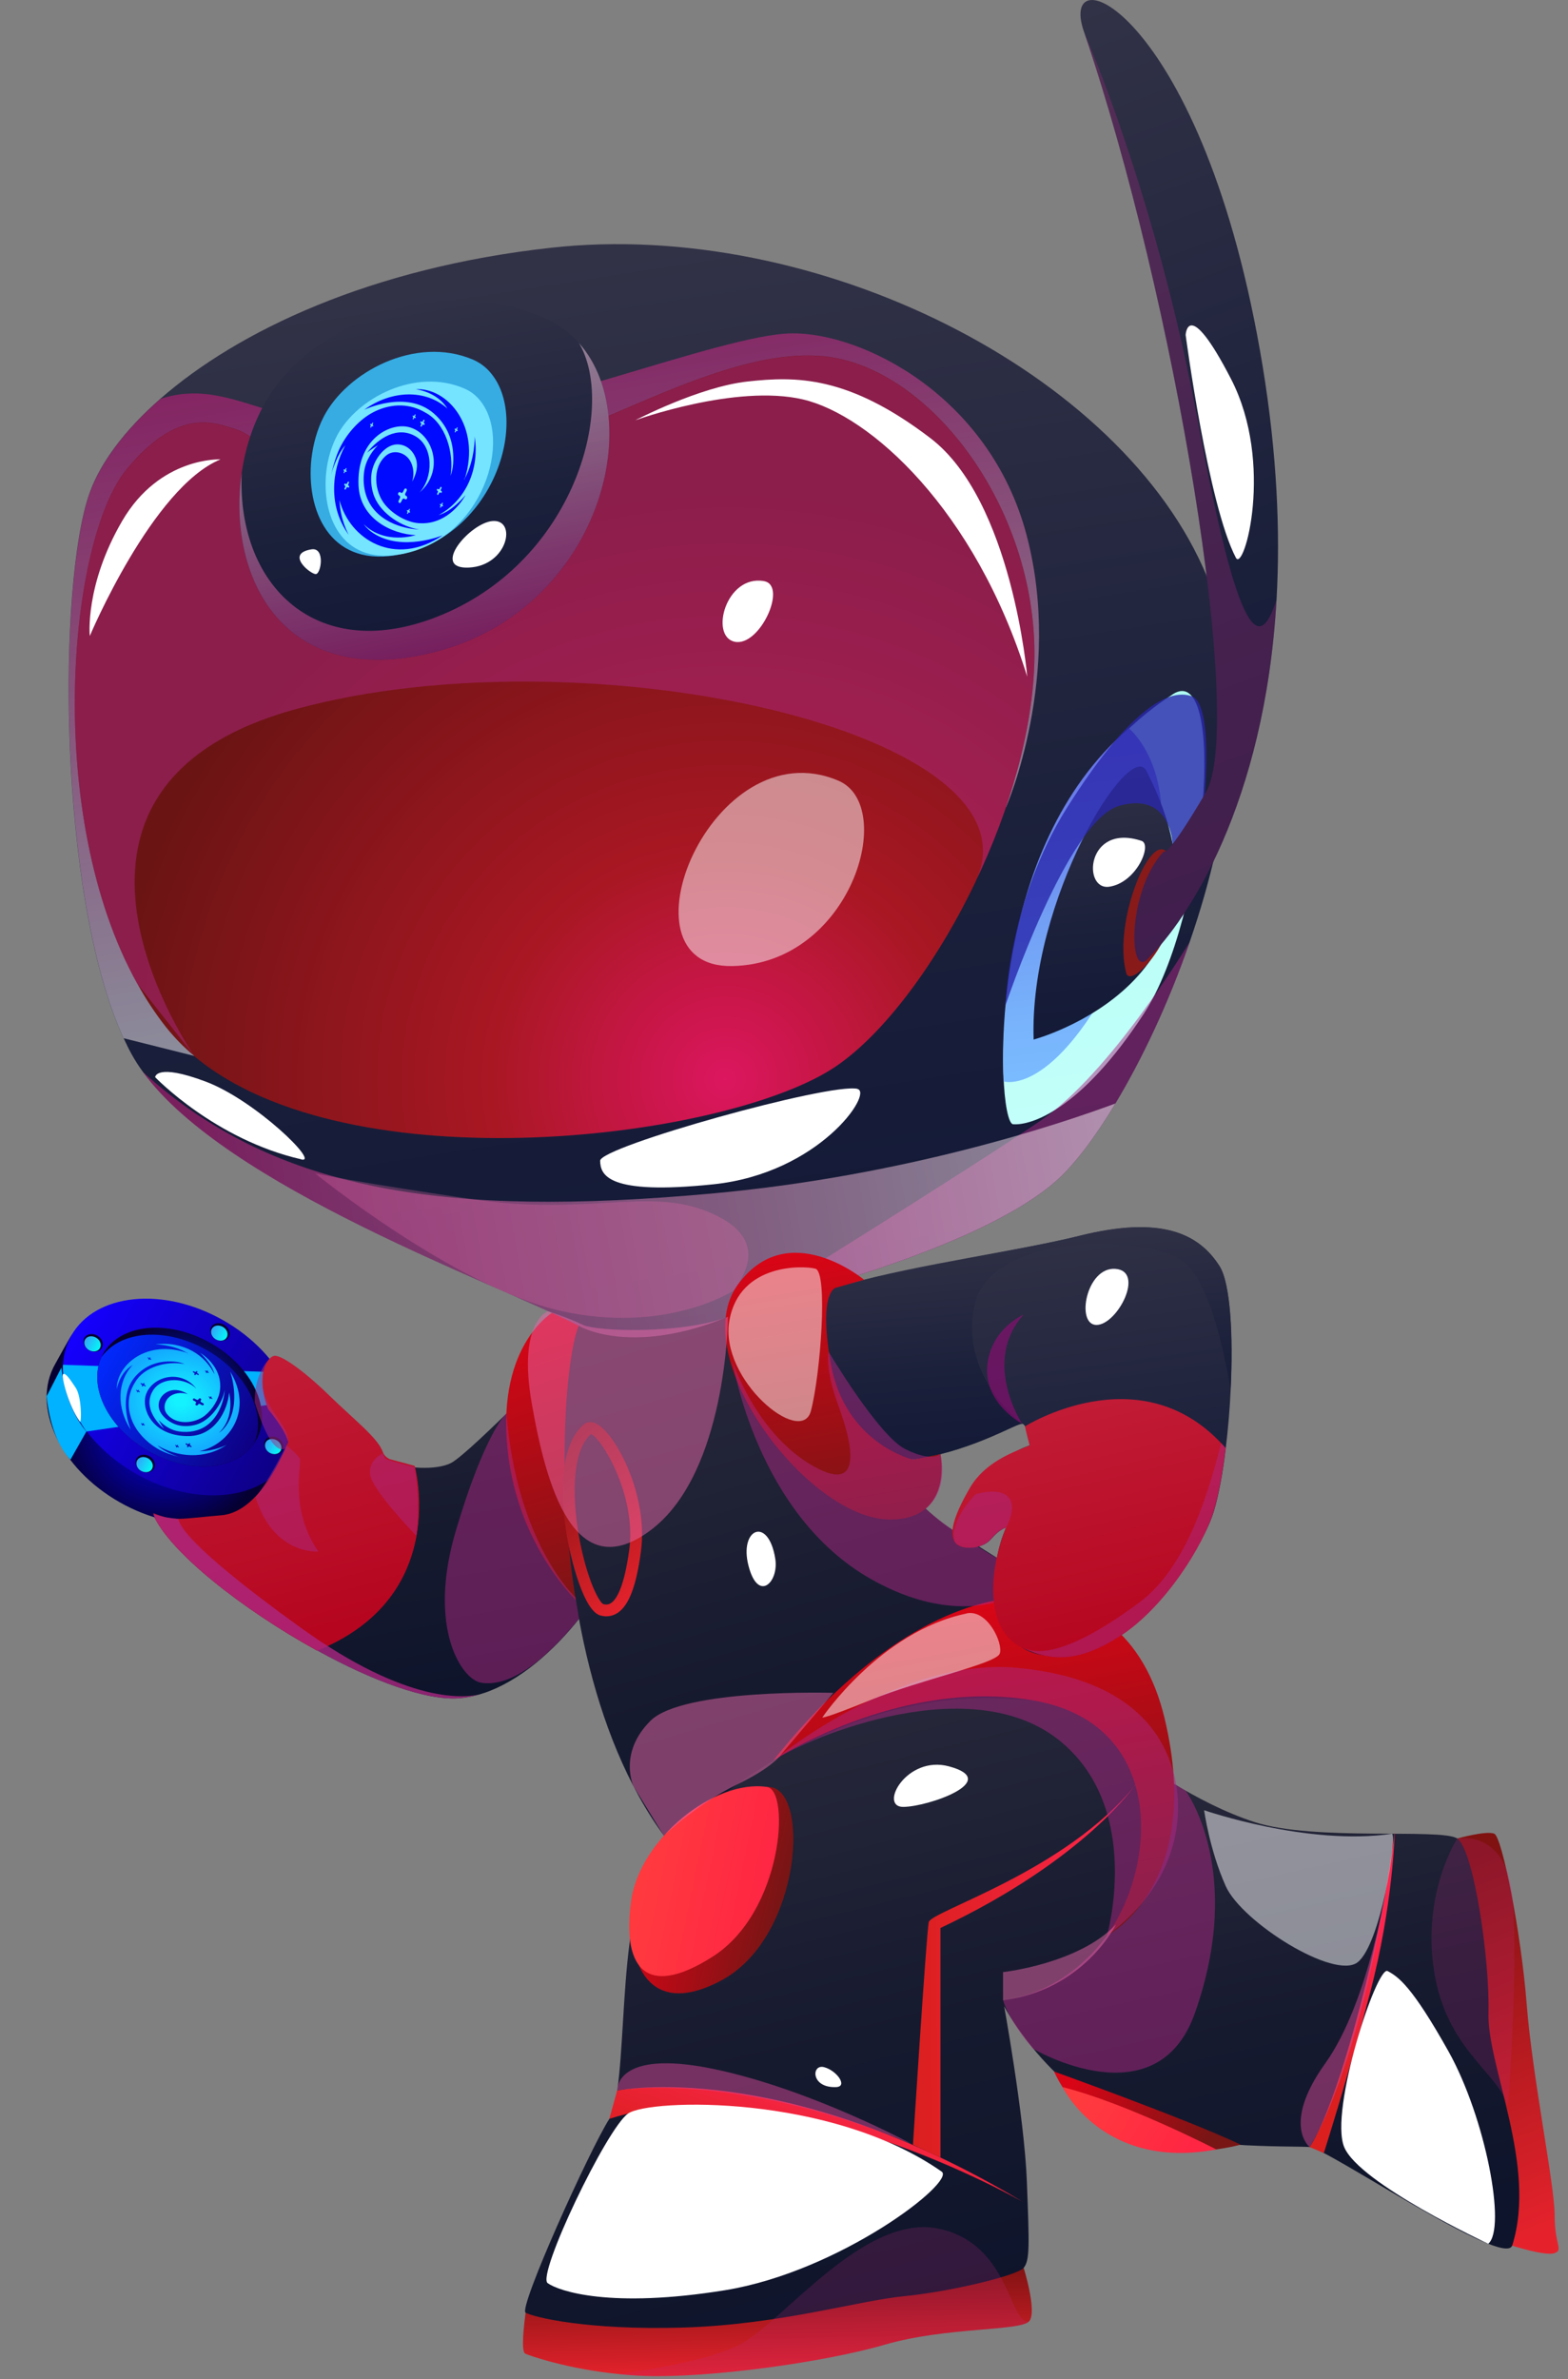 <svg width="118" height="179" viewBox="0 0 118 179" fill="none" xmlns="http://www.w3.org/2000/svg">
<rect x="0" y="0" width="118" height="179" fill="#808080" stroke="none"/>
<path d="M109.655 138.321C109.655 138.321 111.875 137.701 112.455 137.961C113.045 138.211 114.475 145.421 114.895 150.821C115.315 156.221 116.995 164.381 116.995 166.651C116.995 168.921 117.665 169.261 116.995 169.511C116.325 169.761 113.795 168.951 113.795 168.951L109.645 138.331L109.655 138.321Z" fill="url(#paint0_linear_237_2264)"/>
<path d="M85.715 132.451C85.715 132.451 89.925 135.631 94.405 137.081C98.895 138.541 108.425 137.531 109.655 138.311C110.885 139.101 112.125 147.381 112.015 151.431C111.905 155.471 115.695 162.901 113.805 168.931C113.245 170.721 99.895 161.641 98.555 161.531C97.205 161.421 89.015 161.751 84.535 159.621C80.055 157.491 75.245 152.231 73.895 146.891C72.545 141.561 85.715 132.441 85.715 132.441V132.451Z" fill="url(#paint1_linear_237_2264)"/>
<path d="M104.945 137.891C104.945 137.891 104.355 143.791 101.915 152.561C99.875 159.881 98.555 161.531 98.555 161.531L99.625 161.981C99.625 161.981 101.365 156.561 103.105 149.931C104.845 143.301 104.955 137.881 104.955 137.881L104.945 137.891Z" fill="url(#paint2_linear_237_2264)"/>
<path d="M93.365 161.351C93.365 161.351 88.825 162.631 84.915 161.231C81.005 159.831 79.325 155.851 79.325 155.851C79.325 155.851 89.495 159.501 93.365 161.351Z" fill="url(#paint3_linear_237_2264)"/>
<path d="M91.535 161.711C91.535 161.711 84.785 158.231 79.965 157.021C79.965 157.021 82.985 163.321 91.535 161.711Z" fill="url(#paint4_linear_237_2264)"/>
<g style="mix-blend-mode:multiply" opacity="0.5">
<path d="M89.226 134.721C89.226 134.721 93.696 140.751 89.926 151.441C87.046 159.611 77.756 154.141 77.756 154.141C77.756 154.141 76.086 152.341 75.486 150.491L88.346 134.211L89.226 134.721Z" fill="#AB2781"/>
</g>
<path d="M39.515 177.071C39.795 177.211 42.705 178.231 46.555 178.611C47.185 178.681 47.855 178.731 48.525 178.751C53.315 178.921 61.985 177.741 66.615 176.391C71.245 175.051 76.875 175.391 77.465 174.621C78.055 173.871 77.035 170.621 77.035 170.621C77.035 170.621 76.275 170.671 74.975 170.761C72.185 170.961 66.935 171.331 61.305 171.761C51.075 172.541 39.615 173.531 39.555 173.981C39.445 174.801 39.195 176.891 39.515 177.061V177.071Z" fill="url(#paint5_linear_237_2264)"/>
<path d="M10.175 108.221C10.195 109.881 10.665 111.881 11.525 113.921C12.695 116.721 18.245 121.091 23.875 124.181H23.895C27.976 126.431 32.096 127.981 34.605 127.761C35.115 127.721 35.636 127.611 36.145 127.461C36.266 127.421 36.346 127.401 36.376 127.381C36.376 127.381 36.395 127.381 36.406 127.381C41.755 125.591 46.755 118.341 47.395 114.271C48.096 109.761 43.545 100.871 43.545 100.871C43.545 100.871 35.425 109.301 33.935 110.071C32.865 110.621 30.405 110.531 29.326 109.891C29.066 109.751 28.895 109.571 28.816 109.371C28.436 108.281 26.745 107.031 24.756 105.071C22.745 103.131 21.116 102.031 20.645 102.111C20.175 102.191 19.166 103.561 20.145 106.271C20.145 106.271 21.296 107.121 21.346 107.871C21.346 107.871 15.886 103.991 12.765 104.241C10.976 104.391 10.155 105.991 10.175 108.241V108.221Z" fill="url(#paint6_linear_237_2264)"/>
<path d="M41.716 98.651C41.716 98.651 37.406 101.031 38.186 108.941C38.966 116.841 44.076 121.121 44.076 121.121C44.076 121.121 47.386 114.161 47.776 109.891C48.166 105.621 43.866 99.681 43.866 99.681L41.726 98.661L41.716 98.651Z" fill="url(#paint7_linear_237_2264)"/>
<path d="M58.175 97.781C62.835 99.011 63.975 110.291 72.055 115.341C80.135 120.391 86.025 123.851 85.205 131.591C84.395 139.331 78.305 152.681 59.295 145.441C40.285 138.211 41.595 104.691 43.545 99.741C45.495 94.791 58.165 97.771 58.165 97.771L58.175 97.781Z" fill="url(#paint8_linear_237_2264)"/>
<path d="M9.306 78.111C9.506 78.541 9.706 78.961 9.926 79.351C10.166 79.781 10.446 80.221 10.756 80.641C17.006 89.251 37.106 96.451 43.556 99.741C43.556 99.741 47.736 102.301 55.716 98.671C55.716 98.671 55.736 98.651 55.756 98.641C56.136 98.471 56.526 98.281 56.926 98.081C56.926 98.081 73.556 94.251 79.626 88.711C80.896 87.551 82.406 85.571 83.936 83.021C85.916 79.731 87.936 75.491 89.536 70.851C89.536 70.831 89.546 70.821 89.546 70.821C92.636 61.891 94.166 51.471 90.856 43.441C84.496 28.001 61.396 16.421 41.456 18.641C27.866 20.141 17.866 24.921 12.066 30.001C9.346 32.381 7.556 34.831 6.756 37.051C4.336 43.731 4.316 67.261 9.286 78.091L9.306 78.111Z" fill="url(#paint9_linear_237_2264)"/>
<path d="M88.255 52.231C92.345 49.611 90.865 68.951 86.085 76.261C81.305 83.571 77.545 84.691 76.235 84.581C74.925 84.461 73.695 61.581 88.265 52.231H88.255Z" fill="url(#paint10_linear_237_2264)"/>
<path d="M84.956 54.801C84.956 54.801 90.446 59.131 85.056 70.921C79.676 82.721 75.526 81.361 75.526 81.361C75.526 81.361 74.276 63.961 84.956 54.791V54.801Z" fill="url(#paint11_linear_237_2264)"/>
<g style="mix-blend-mode:multiply" opacity="0.5">
<path d="M55.755 98.651C56.135 98.481 56.525 98.291 56.925 98.091C56.925 98.091 73.555 94.261 79.625 88.721C80.895 87.561 82.405 85.581 83.935 83.031C85.915 79.741 87.935 75.501 89.535 70.861C89.175 71.441 83.515 80.751 78.355 84.281C73.195 87.821 56.765 98.021 55.735 98.651H55.755Z" fill="#AB2781"/>
</g>
<path d="M86.276 58.001C85.006 55.511 77.436 67.721 77.786 78.211C77.786 78.211 94.366 73.781 86.276 58.001Z" fill="url(#paint12_linear_237_2264)"/>
<path d="M87.996 64.421C86.846 61.861 83.686 69.241 84.756 73.211C85.146 74.661 90.136 69.191 87.996 64.421Z" fill="#881A1A"/>
<path style="mix-blend-mode:multiply" opacity="0.5" d="M9.305 78.111L15.805 79.741L75.725 60.701C75.725 60.701 80.045 50.781 77.255 40.251C74.465 29.731 64.825 24.991 59.545 25.081C54.255 25.171 38.935 31.511 29.815 32.131C20.695 32.741 17.425 28.251 12.075 30.011C9.355 32.391 7.565 34.841 6.765 37.061C4.345 43.741 4.325 67.271 9.295 78.101L9.305 78.111Z" fill="url(#paint13_linear_237_2264)"/>
<path d="M10.356 74.041C10.996 75.201 11.716 76.291 12.506 77.291C13.126 78.061 13.816 78.781 14.606 79.431V79.451C26.316 89.271 54.906 85.711 62.946 80.201C66.526 77.751 70.456 72.511 73.386 66.401C73.396 66.371 73.416 66.351 73.416 66.321C75.966 60.981 77.746 54.981 77.846 49.601C78.046 38.061 69.726 27.241 61.586 26.771C53.456 26.291 43.506 33.541 33.306 35.721C23.096 37.901 19.866 32.911 17.766 32.301C16.276 31.861 13.496 30.511 9.526 35.311C5.136 40.641 3.276 61.361 10.346 74.031L10.356 74.041Z" fill="url(#paint14_radial_237_2264)"/>
<path style="mix-blend-mode:multiply" opacity="0.5" d="M10.745 80.641C16.995 89.251 37.096 96.451 43.545 99.741C43.545 99.741 48.145 102.561 56.925 98.081C56.925 98.081 73.555 94.251 79.626 88.711C80.895 87.551 82.406 85.571 83.936 83.021C79.846 84.541 68.156 88.481 53.495 89.801C33.766 91.581 20.785 89.771 10.745 80.641Z" fill="url(#paint15_linear_237_2264)"/>
<g style="mix-blend-mode:multiply" opacity="0.8">
<path d="M88.245 63.501C88.245 63.501 88.115 59.501 84.215 60.631C80.315 61.761 75.675 75.621 75.675 75.621C75.675 75.621 75.865 67.781 80.315 60.741C84.765 53.701 87.795 51.711 89.685 52.381C91.575 53.061 90.545 62.371 90.155 63.391C89.765 64.421 88.485 66.241 88.485 66.241L88.235 63.501H88.245Z" fill="#2927AB"/>
</g>
<path d="M86.456 72.051C89.306 69.261 95.186 60.561 96.066 45.111C96.356 40.011 96.106 34.181 95.026 27.581C90.656 0.981 79.486 -3.719 81.566 2.371C81.566 2.371 81.576 2.391 81.596 2.451C88.456 22.601 93.706 54.561 90.746 59.621C87.776 64.691 87.566 64.071 87.566 64.071C84.756 67.131 84.936 73.931 86.456 72.051Z" fill="url(#paint16_linear_237_2264)"/>
<g style="mix-blend-mode:multiply" opacity="0.3">
<path d="M86.454 72.051C89.305 69.261 95.184 60.561 96.064 45.111C94.825 49.031 93.234 48.501 90.115 31.541C87.115 15.371 82.064 3.521 81.594 2.451C88.454 22.601 93.704 54.561 90.745 59.621C87.775 64.691 87.564 64.071 87.564 64.071C84.754 67.131 84.934 73.931 86.454 72.051Z" fill="#AB2781"/>
</g>
<g style="mix-blend-mode:multiply" opacity="0.5">
<path d="M10.356 74.041L14.586 79.391C13.816 78.261 1.156 59.091 22.336 53.331C44.126 47.411 78.786 55.081 73.416 66.331C75.966 60.991 77.746 54.991 77.846 49.611C78.046 38.071 69.726 27.251 61.586 26.781C53.456 26.301 43.506 33.551 33.306 35.731C23.096 37.911 19.866 32.921 17.766 32.311C16.276 31.871 13.496 30.521 9.526 35.321C5.136 40.651 3.276 61.371 10.346 74.041H10.356Z" fill="#AB2781"/>
</g>
<path d="M30.906 49.431C44.686 47.251 49.036 31.941 43.566 25.801C42.946 25.101 42.196 24.521 41.316 24.091C33.646 20.371 23.836 24.071 20.216 29.851C19.186 31.501 18.486 33.501 18.186 35.601C17.156 42.791 20.696 51.041 30.916 49.431H30.906Z" fill="url(#paint17_linear_237_2264)"/>
<path d="M29.725 41.771C37.145 40.611 40.005 31.481 36.845 27.961C36.495 27.561 36.055 27.251 35.555 27.041C31.265 25.241 26.105 27.971 24.355 31.361C23.875 32.291 23.565 33.401 23.435 34.531C23.025 38.321 24.745 42.561 29.715 41.781L29.725 41.771Z" fill="#36ACE3"/>
<path d="M29.975 41.731C36.305 40.741 38.695 33.021 36.035 30.021C35.735 29.681 35.375 29.411 34.945 29.231C31.305 27.651 26.885 29.901 25.365 32.771C24.945 33.571 24.665 34.511 24.555 35.481C24.185 38.741 25.675 42.411 29.975 41.731Z" fill="#75E4FF"/>
<path d="M28.087 40.109C27.821 39.935 27.565 39.714 27.372 39.438C28.97 41.018 31.285 40.261 31.285 40.261C29.52 40.187 27.083 39.053 26.979 36.508C26.844 33.225 29.077 31.927 30.506 32.085C32.471 32.302 33.605 35.299 31.57 37.055C32.594 35.954 32.66 33.633 31.275 32.828C29.894 32.026 28.484 32.972 27.621 34.056C27.621 34.056 27.959 33.776 28.444 33.502C28.117 33.821 27.526 34.539 27.402 35.499C27.261 36.597 27.552 37.518 27.968 38.107C29.178 39.821 31.544 39.834 31.544 39.834C30.257 39.646 28.746 38.701 28.193 37.422C27.976 36.919 27.87 36.211 27.96 35.617C28.032 35.136 28.234 34.672 28.514 34.291C28.784 33.925 29.186 33.554 29.66 33.46C30.253 33.344 30.945 33.637 31.264 34.418C31.502 35.002 31.347 35.654 31.013 36.243C31.224 35.581 31.077 34.821 30.658 34.403C30.24 33.986 29.54 33.862 29.048 34.282C27.974 35.198 28.184 37.031 28.999 37.993C29.616 38.723 30.617 39.292 31.498 39.36C33.439 39.51 34.633 37.981 35.039 37.242C35.039 37.242 34.045 38.475 33.004 38.752C34.793 37.805 36.131 35.632 35.723 32.842C35.723 32.842 35.774 34.498 34.981 36.006C36.204 32.07 33.661 29.141 31.291 29.285C31.291 29.285 32.879 29.457 33.665 30.736C32.062 29.29 29.494 29.319 27.41 30.828C27.41 30.828 30.575 29.299 32.652 31.11C33.842 32.148 34.196 33.538 34.102 34.892C34.078 35.241 33.997 35.541 33.907 35.799C34.181 34.048 33.529 31.837 32.005 31.038C30.905 30.378 29.576 30.319 28.27 30.925C27.254 31.397 26.315 32.344 25.705 33.451C25.3 34.188 25.11 34.957 24.901 35.77C24.901 35.77 25.282 34.285 25.988 33.502C24.922 35.45 24.721 38.138 26.242 40.24C26.242 40.24 25.593 39.099 25.55 37.628C26.299 40.563 29.704 42.722 33.324 40.27C33.324 40.27 30.273 41.542 28.087 40.11L28.087 40.109ZM30.632 37.5C30.601 37.562 30.535 37.589 30.486 37.558L30.424 37.52C30.375 37.489 30.309 37.516 30.277 37.578L30.18 37.774C30.149 37.837 30.083 37.863 30.034 37.832C29.984 37.802 29.969 37.726 30 37.663L30.097 37.467C30.128 37.405 30.113 37.329 30.064 37.298L30.002 37.26C29.953 37.23 29.938 37.154 29.969 37.091C30 37.029 30.066 37.002 30.115 37.033L30.177 37.071C30.227 37.102 30.292 37.075 30.323 37.013L30.421 36.817C30.452 36.754 30.518 36.728 30.567 36.759C30.617 36.789 30.632 36.865 30.601 36.928L30.504 37.124C30.473 37.186 30.488 37.262 30.537 37.293L30.599 37.331C30.648 37.361 30.663 37.437 30.632 37.5ZM30.855 38.545C30.843 38.567 30.821 38.576 30.803 38.565L30.782 38.552C30.764 38.541 30.741 38.55 30.73 38.572L30.697 38.64C30.686 38.663 30.663 38.672 30.645 38.661C30.628 38.65 30.623 38.624 30.634 38.602L30.668 38.533C30.678 38.511 30.673 38.485 30.656 38.474L30.634 38.461C30.617 38.45 30.612 38.424 30.623 38.402C30.634 38.38 30.657 38.371 30.674 38.382L30.695 38.395C30.712 38.405 30.736 38.396 30.747 38.374L30.78 38.306C30.791 38.284 30.814 38.275 30.832 38.286C30.849 38.297 30.855 38.323 30.844 38.345L30.81 38.413C30.799 38.435 30.804 38.462 30.821 38.472L30.843 38.485C30.86 38.496 30.865 38.523 30.855 38.545ZM34.445 32.414C34.434 32.436 34.411 32.445 34.394 32.434L34.373 32.421C34.355 32.41 34.332 32.419 34.321 32.441L34.287 32.51C34.276 32.532 34.254 32.541 34.236 32.53C34.218 32.519 34.213 32.493 34.224 32.471L34.258 32.402C34.269 32.38 34.264 32.354 34.246 32.343L34.225 32.33C34.208 32.319 34.202 32.293 34.213 32.271C34.224 32.249 34.247 32.24 34.265 32.251L34.286 32.264C34.303 32.275 34.326 32.266 34.337 32.243L34.371 32.175C34.382 32.153 34.405 32.144 34.422 32.155C34.44 32.166 34.445 32.192 34.434 32.214L34.4 32.282C34.389 32.304 34.395 32.331 34.412 32.341L34.433 32.355C34.451 32.365 34.456 32.392 34.445 32.414ZM34.98 36.006C34.962 36.042 34.943 36.077 34.924 36.111C34.94 36.059 34.955 36.006 34.969 35.953L34.98 36.006ZM33.109 37.935C33.12 37.913 33.143 37.904 33.16 37.915L33.182 37.928C33.199 37.939 33.222 37.93 33.233 37.908L33.267 37.84C33.278 37.818 33.301 37.809 33.318 37.819C33.336 37.83 33.341 37.856 33.33 37.879L33.296 37.947C33.285 37.969 33.29 37.995 33.308 38.006L33.329 38.019C33.346 38.03 33.352 38.056 33.341 38.078C33.33 38.1 33.307 38.109 33.289 38.099L33.268 38.086C33.251 38.075 33.228 38.084 33.217 38.106L33.183 38.174C33.172 38.196 33.149 38.205 33.132 38.194C33.114 38.184 33.109 38.157 33.12 38.135L33.154 38.067C33.165 38.045 33.16 38.019 33.142 38.008L33.121 37.995C33.103 37.984 33.098 37.958 33.109 37.935ZM32.881 36.819C32.899 36.784 32.935 36.77 32.962 36.787L32.995 36.808C33.023 36.825 33.059 36.81 33.076 36.776L33.129 36.668C33.146 36.634 33.182 36.619 33.209 36.636C33.237 36.653 33.245 36.695 33.228 36.729L33.174 36.837C33.157 36.871 33.165 36.912 33.193 36.929L33.227 36.95C33.254 36.967 33.262 37.008 33.245 37.043C33.228 37.077 33.192 37.091 33.165 37.074L33.131 37.054C33.103 37.037 33.068 37.051 33.051 37.086L32.997 37.193C32.98 37.228 32.944 37.242 32.917 37.225C32.89 37.208 32.881 37.166 32.898 37.132L32.952 37.025C32.969 36.99 32.961 36.949 32.934 36.932L32.9 36.911C32.872 36.895 32.864 36.853 32.881 36.819ZM31.638 31.741C31.653 31.711 31.684 31.699 31.708 31.713L31.737 31.732C31.761 31.746 31.792 31.733 31.807 31.704L31.854 31.61C31.869 31.58 31.9 31.568 31.924 31.582C31.947 31.597 31.954 31.633 31.94 31.663L31.893 31.757C31.878 31.787 31.885 31.823 31.909 31.837L31.938 31.855C31.962 31.87 31.969 31.906 31.954 31.936C31.939 31.966 31.908 31.978 31.884 31.964L31.855 31.946C31.831 31.931 31.8 31.944 31.785 31.974L31.738 32.068C31.723 32.098 31.692 32.11 31.668 32.095C31.645 32.081 31.638 32.044 31.652 32.015L31.699 31.921C31.714 31.89 31.707 31.855 31.683 31.84L31.654 31.822C31.63 31.807 31.623 31.771 31.638 31.741ZM31.052 31.291C31.062 31.269 31.085 31.26 31.103 31.271L31.124 31.284C31.142 31.295 31.165 31.286 31.175 31.264L31.209 31.195C31.22 31.173 31.243 31.164 31.261 31.175C31.278 31.186 31.283 31.212 31.272 31.234L31.238 31.302C31.227 31.324 31.233 31.351 31.25 31.361L31.272 31.375C31.289 31.385 31.294 31.412 31.283 31.434C31.272 31.456 31.25 31.465 31.232 31.454L31.211 31.441C31.193 31.43 31.17 31.439 31.159 31.461L31.125 31.53C31.114 31.552 31.092 31.561 31.074 31.55C31.057 31.539 31.051 31.513 31.062 31.491L31.096 31.422C31.107 31.401 31.102 31.374 31.085 31.363L31.063 31.35C31.046 31.34 31.041 31.313 31.052 31.291ZM26.086 35.48C26.075 35.502 26.052 35.511 26.035 35.5L26.013 35.487C25.996 35.476 25.973 35.485 25.962 35.507L25.928 35.575C25.917 35.597 25.894 35.607 25.877 35.596C25.859 35.585 25.854 35.559 25.865 35.537L25.899 35.468C25.91 35.446 25.905 35.42 25.887 35.409L25.866 35.396C25.849 35.385 25.843 35.359 25.854 35.337C25.865 35.315 25.888 35.306 25.906 35.317L25.927 35.33C25.944 35.34 25.967 35.331 25.978 35.309L26.012 35.241C26.023 35.219 26.046 35.21 26.063 35.221C26.081 35.231 26.086 35.258 26.075 35.28L26.041 35.348C26.03 35.37 26.035 35.397 26.053 35.407L26.074 35.42C26.092 35.431 26.097 35.458 26.086 35.48ZM28.04 32.076L28.019 32.062C28.001 32.052 27.979 32.061 27.968 32.083L27.934 32.151C27.923 32.173 27.9 32.182 27.882 32.171C27.865 32.161 27.86 32.134 27.871 32.112L27.905 32.044C27.916 32.022 27.91 31.996 27.893 31.985L27.872 31.972C27.854 31.961 27.849 31.935 27.86 31.913C27.871 31.89 27.893 31.881 27.911 31.892L27.932 31.905C27.95 31.916 27.973 31.907 27.984 31.885L28.018 31.817C28.029 31.795 28.051 31.786 28.069 31.796C28.086 31.807 28.092 31.833 28.081 31.855L28.047 31.924C28.036 31.946 28.041 31.972 28.058 31.983L28.08 31.996C28.097 32.007 28.102 32.033 28.091 32.055C28.081 32.077 28.058 32.086 28.04 32.076ZM26.276 36.646C26.259 36.68 26.223 36.694 26.196 36.678L26.162 36.657C26.135 36.64 26.099 36.654 26.082 36.689L26.028 36.796C26.011 36.831 25.975 36.845 25.948 36.828C25.921 36.811 25.913 36.77 25.93 36.736L25.983 36.628C26 36.593 25.992 36.552 25.965 36.535L25.931 36.514C25.904 36.498 25.895 36.456 25.913 36.422C25.93 36.387 25.966 36.373 25.993 36.39L26.027 36.411C26.054 36.428 26.09 36.413 26.107 36.379L26.16 36.271C26.178 36.237 26.213 36.223 26.241 36.239C26.268 36.256 26.276 36.298 26.259 36.332L26.206 36.44C26.189 36.474 26.197 36.516 26.224 36.532L26.258 36.553C26.285 36.57 26.293 36.612 26.276 36.646Z" fill="#000AFF"/>
<path style="mix-blend-mode:multiply" opacity="0.5" d="M30.906 49.431C44.686 47.251 49.036 31.941 43.566 25.801C46.326 30.431 43.406 41.631 33.836 46.001C24.276 50.361 17.836 44.381 18.186 35.661C18.186 35.641 18.186 35.611 18.186 35.601C17.156 42.791 20.696 51.041 30.916 49.431H30.906Z" fill="url(#paint18_linear_237_2264)"/>
<g style="mix-blend-mode:overlay">
<path d="M64.534 81.931C65.724 82.221 61.654 88.271 53.684 89.101C45.714 89.931 45.184 88.401 45.164 87.331C45.144 86.271 62.484 81.431 64.534 81.921V81.931Z" fill="white"/>
</g>
<g style="mix-blend-mode:soft-light" opacity="0.5">
<path d="M63.086 58.731C67.556 60.621 64.056 72.521 55.096 72.681C46.136 72.841 53.596 54.711 63.086 58.731Z" fill="white"/>
</g>
<path d="M57.495 43.721C59.295 44.041 57.175 48.691 55.285 48.281C53.385 47.871 54.635 43.211 57.495 43.721Z" fill="white"/>
<path d="M37.056 39.201C38.926 39.041 38.236 42.551 35.296 42.701C32.356 42.851 35.366 39.341 37.056 39.201Z" fill="white"/>
<path d="M23.436 41.331C24.486 41.161 24.166 43.181 23.766 43.191C23.366 43.201 21.436 41.651 23.436 41.331Z" fill="white"/>
<g style="mix-blend-mode:overlay">
<path d="M22.675 87.231C24.105 87.561 19.224 82.781 15.475 81.371C11.714 79.961 11.675 81.041 11.675 81.041C11.675 81.041 16.175 85.741 22.675 87.221V87.231Z" fill="white"/>
</g>
<g style="mix-blend-mode:overlay">
<path d="M93.006 41.961C93.616 43.121 95.916 34.861 92.646 28.521C89.376 22.181 89.226 25.201 89.226 25.201C89.226 25.201 90.916 37.971 93.006 41.961Z" fill="white"/>
</g>
<path d="M85.904 63.261C86.734 63.531 85.534 66.401 83.484 66.711C81.434 67.021 81.744 61.891 85.904 63.261Z" fill="white"/>
<g style="mix-blend-mode:multiply" opacity="0.3">
<path d="M55.206 97.101C56.166 95.771 57.846 93.021 53.266 91.161C48.686 89.301 44.266 91.501 35.536 90.221C26.796 88.941 23.716 88.281 23.716 88.281C23.716 88.281 34.196 96.801 42.146 98.611C50.096 100.421 55.206 97.101 55.206 97.101Z" fill="#E767A7"/>
</g>
<path d="M11.515 113.921C12.685 116.711 18.235 121.081 23.865 124.181H23.885C33.915 120.111 31.195 110.391 31.195 110.391L29.305 109.881C29.045 109.741 28.875 109.571 28.805 109.361C28.415 108.271 26.735 107.011 24.735 105.061C22.735 103.121 21.095 102.021 20.625 102.111C20.155 102.181 19.145 103.561 20.135 106.271C20.135 106.271 21.275 107.121 21.325 107.871C21.325 107.871 15.865 103.981 12.745 104.241C9.625 104.501 9.465 109.121 11.505 113.941L11.515 113.921Z" fill="url(#paint19_linear_237_2264)"/>
<path d="M15.579 101.48C19.736 103.834 22.64 106.854 21.523 109.989C21.431 110.251 20.589 111.638 20.451 111.882C18.631 115.067 13.52 115.577 9.016 113.026C4.512 110.475 2.336 105.815 4.15 102.627C4.264 102.424 5.231 100.66 5.367 100.477C7.436 97.804 11.359 99.081 15.573 101.476L15.579 101.48Z" fill="url(#paint20_radial_237_2264)"/>
<path d="M16.797 99.33C21.301 101.881 23.476 106.542 21.663 109.729C19.849 112.917 14.734 113.433 10.239 110.88C5.739 108.323 3.554 103.665 5.368 100.477C7.181 97.289 12.296 96.773 16.797 99.33Z" fill="url(#paint21_linear_237_2264)"/>
<g style="mix-blend-mode:soft-light">
<path d="M6.501 107.701L22.028 105.423L21.024 103.25L4.74 102.678C4.74 102.678 4.495 104.772 6.501 107.701Z" fill="#00B2FF"/>
</g>
<path d="M15.832 101.033C19.009 102.832 20.549 106.118 19.265 108.371C19.218 108.454 19.17 108.538 19.114 108.608C17.727 110.646 14.262 110.917 11.201 109.183C8.145 107.452 6.617 104.346 7.632 102.113C7.677 102.02 7.718 101.934 7.768 101.844C9.043 99.594 12.655 99.233 15.829 101.039L15.832 101.033Z" fill="url(#paint22_radial_237_2264)"/>
<path d="M15.535 101.557C18.578 103.281 20.119 106.379 19.114 108.609C17.727 110.646 14.261 110.917 11.2 109.183C8.145 107.453 6.617 104.346 7.632 102.114C9.03 100.098 12.48 99.827 15.532 101.563L15.535 101.557Z" fill="url(#paint23_linear_237_2264)"/>
<path d="M17.015 107.26C16.872 107.464 16.693 107.658 16.474 107.803C17.745 106.592 17.241 104.769 17.241 104.769C17.124 106.144 16.168 108.019 14.204 108.042C11.672 108.072 10.748 106.301 10.919 105.19C11.153 103.662 13.5 102.846 14.782 104.474C13.97 103.649 12.184 103.545 11.517 104.606C10.852 105.665 11.532 106.787 12.338 107.485C12.338 107.485 12.133 107.215 11.939 106.83C12.174 107.093 12.707 107.571 13.442 107.689C14.282 107.824 15.001 107.618 15.469 107.307C16.83 106.403 16.921 104.557 16.921 104.557C16.732 105.557 15.953 106.714 14.95 107.116C14.555 107.274 14.006 107.34 13.552 107.257C13.183 107.189 12.833 107.021 12.55 106.794C12.277 106.575 12.004 106.253 11.949 105.881C11.879 105.416 12.129 104.883 12.741 104.652C13.199 104.48 13.696 104.615 14.138 104.889C13.635 104.71 13.045 104.807 12.709 105.124C12.373 105.441 12.254 105.984 12.56 106.377C13.229 107.236 14.648 107.114 15.417 106.501C16 106.036 16.472 105.268 16.555 104.582C16.736 103.071 15.6 102.105 15.045 101.772C15.045 101.772 15.96 102.575 16.138 103.394C15.47 101.977 13.842 100.883 11.679 101.137C11.679 101.137 12.957 101.135 14.091 101.788C11.102 100.744 8.759 102.661 8.789 104.513C8.789 104.513 8.976 103.278 9.988 102.695C8.82 103.911 8.754 105.915 9.845 107.576C9.845 107.576 8.775 105.072 10.241 103.493C11.081 102.589 12.164 102.344 13.203 102.448C13.471 102.475 13.699 102.545 13.895 102.621C12.556 102.368 10.831 102.826 10.164 103.996C9.618 104.839 9.527 105.875 9.949 106.907C10.278 107.711 10.975 108.465 11.807 108.966C12.36 109.299 12.946 109.465 13.565 109.646C13.565 109.646 12.434 109.315 11.855 108.747C13.319 109.622 15.382 109.841 17.053 108.702C17.053 108.702 16.152 109.182 15.018 109.182C17.303 108.666 19.083 106.058 17.317 103.178C17.317 103.178 18.193 105.588 17.016 107.26L17.015 107.26ZM15.093 105.215C15.14 105.241 15.158 105.293 15.132 105.331L15.101 105.378C15.076 105.416 15.094 105.468 15.141 105.494L15.289 105.574C15.336 105.6 15.354 105.652 15.328 105.69C15.303 105.728 15.244 105.738 15.197 105.712L15.049 105.632C15.002 105.606 14.943 105.616 14.918 105.654L14.887 105.701C14.861 105.739 14.803 105.749 14.755 105.723C14.708 105.698 14.69 105.646 14.716 105.608L14.747 105.561C14.772 105.522 14.754 105.471 14.707 105.445L14.559 105.364C14.512 105.339 14.494 105.287 14.52 105.249C14.545 105.211 14.604 105.201 14.651 105.226L14.799 105.307C14.846 105.333 14.905 105.323 14.93 105.284L14.961 105.237C14.986 105.199 15.046 105.189 15.093 105.215ZM15.905 105.066C15.921 105.075 15.928 105.093 15.919 105.106L15.908 105.122C15.899 105.136 15.905 105.154 15.922 105.163L15.973 105.191C15.99 105.2 15.996 105.218 15.987 105.231C15.978 105.245 15.958 105.248 15.941 105.239L15.89 105.211C15.873 105.202 15.853 105.206 15.844 105.219L15.833 105.235C15.824 105.249 15.804 105.252 15.787 105.243C15.77 105.234 15.764 105.216 15.773 105.203L15.784 105.186C15.793 105.173 15.787 105.155 15.77 105.146L15.719 105.118C15.702 105.109 15.696 105.091 15.705 105.077C15.714 105.064 15.734 105.06 15.751 105.07L15.802 105.098C15.819 105.107 15.839 105.103 15.848 105.09L15.859 105.073C15.868 105.06 15.888 105.057 15.905 105.066ZM11.306 102.124C11.323 102.133 11.329 102.151 11.32 102.165L11.309 102.181C11.3 102.194 11.306 102.212 11.323 102.221L11.375 102.25C11.391 102.259 11.397 102.277 11.389 102.29C11.38 102.303 11.359 102.307 11.342 102.298L11.291 102.27C11.274 102.261 11.254 102.264 11.245 102.278L11.234 102.294C11.225 102.307 11.205 102.311 11.188 102.302C11.172 102.293 11.165 102.275 11.174 102.261L11.185 102.245C11.194 102.232 11.188 102.214 11.171 102.204L11.12 102.176C11.103 102.167 11.097 102.149 11.106 102.136C11.115 102.123 11.135 102.119 11.152 102.128L11.203 102.156C11.22 102.165 11.241 102.162 11.249 102.148L11.26 102.132C11.269 102.119 11.29 102.115 11.306 102.124ZM14.091 101.789C14.118 101.804 14.144 101.82 14.17 101.836C14.13 101.822 14.09 101.809 14.05 101.796L14.091 101.789ZM15.513 103.293C15.496 103.284 15.49 103.266 15.499 103.252L15.51 103.236C15.519 103.223 15.512 103.205 15.496 103.196L15.444 103.168C15.428 103.159 15.422 103.141 15.431 103.127C15.439 103.114 15.46 103.11 15.476 103.119L15.528 103.147C15.544 103.156 15.565 103.153 15.574 103.14L15.585 103.123C15.594 103.11 15.614 103.106 15.631 103.115C15.647 103.124 15.653 103.142 15.645 103.156L15.634 103.172C15.625 103.186 15.631 103.204 15.648 103.213L15.699 103.241C15.716 103.25 15.722 103.268 15.713 103.281C15.704 103.295 15.684 103.298 15.667 103.289L15.616 103.261C15.599 103.252 15.579 103.255 15.57 103.269L15.559 103.285C15.55 103.299 15.53 103.302 15.513 103.293ZM14.645 103.445C14.619 103.431 14.61 103.402 14.623 103.382L14.64 103.356C14.654 103.335 14.644 103.306 14.619 103.292L14.537 103.248C14.511 103.234 14.502 103.206 14.516 103.185C14.53 103.164 14.562 103.158 14.588 103.173L14.669 103.217C14.695 103.231 14.727 103.225 14.741 103.205L14.758 103.179C14.772 103.158 14.804 103.152 14.83 103.166C14.856 103.181 14.865 103.209 14.852 103.23L14.835 103.256C14.82 103.277 14.83 103.305 14.856 103.319L14.937 103.363C14.963 103.377 14.973 103.406 14.959 103.427C14.945 103.447 14.913 103.453 14.887 103.439L14.806 103.395C14.78 103.38 14.748 103.386 14.734 103.407L14.717 103.433C14.703 103.454 14.671 103.459 14.645 103.445ZM10.693 104.299C10.67 104.286 10.662 104.262 10.674 104.244L10.688 104.221C10.7 104.203 10.692 104.178 10.669 104.166L10.599 104.127C10.576 104.115 10.568 104.09 10.58 104.072C10.592 104.054 10.62 104.049 10.642 104.062L10.713 104.1C10.736 104.113 10.764 104.108 10.776 104.09L10.791 104.067C10.803 104.049 10.831 104.044 10.853 104.056C10.876 104.069 10.884 104.094 10.872 104.112L10.857 104.134C10.845 104.152 10.854 104.177 10.876 104.189L10.947 104.228C10.97 104.24 10.978 104.265 10.966 104.283C10.954 104.301 10.926 104.306 10.903 104.294L10.833 104.255C10.81 104.243 10.782 104.248 10.77 104.266L10.755 104.288C10.743 104.306 10.715 104.311 10.693 104.299ZM10.326 104.746C10.309 104.737 10.303 104.719 10.312 104.705L10.323 104.689C10.332 104.676 10.325 104.658 10.309 104.649L10.257 104.62C10.241 104.611 10.235 104.593 10.243 104.58C10.252 104.567 10.273 104.563 10.29 104.572L10.341 104.6C10.357 104.609 10.378 104.606 10.387 104.592L10.398 104.576C10.407 104.563 10.427 104.559 10.444 104.568C10.46 104.577 10.466 104.595 10.457 104.609L10.447 104.625C10.438 104.639 10.444 104.656 10.461 104.666L10.512 104.694C10.529 104.703 10.535 104.721 10.526 104.734C10.517 104.748 10.497 104.751 10.48 104.742L10.429 104.714C10.412 104.705 10.392 104.708 10.383 104.722L10.372 104.738C10.363 104.751 10.342 104.755 10.326 104.746ZM13.382 108.715C13.398 108.724 13.405 108.742 13.396 108.756L13.385 108.772C13.376 108.785 13.382 108.803 13.399 108.813L13.45 108.841C13.467 108.85 13.473 108.868 13.464 108.881C13.455 108.894 13.435 108.898 13.418 108.889L13.367 108.861C13.35 108.852 13.33 108.855 13.321 108.869L13.31 108.885C13.301 108.898 13.28 108.902 13.264 108.893C13.247 108.884 13.241 108.866 13.25 108.852L13.261 108.836C13.27 108.823 13.264 108.805 13.247 108.795L13.195 108.767C13.179 108.758 13.173 108.74 13.182 108.727C13.191 108.714 13.211 108.71 13.227 108.719L13.279 108.747C13.296 108.756 13.316 108.753 13.325 108.739L13.336 108.723C13.345 108.71 13.365 108.706 13.382 108.715ZM10.827 107.113L10.816 107.129C10.807 107.143 10.813 107.161 10.83 107.17L10.882 107.198C10.898 107.207 10.904 107.225 10.896 107.238C10.887 107.252 10.866 107.255 10.85 107.246L10.798 107.218C10.781 107.209 10.761 107.212 10.752 107.226L10.741 107.242C10.732 107.256 10.712 107.259 10.695 107.25C10.679 107.241 10.672 107.223 10.681 107.209L10.692 107.193C10.701 107.18 10.695 107.162 10.678 107.153L10.627 107.125C10.61 107.116 10.604 107.098 10.613 107.084C10.622 107.071 10.642 107.067 10.659 107.076L10.71 107.104C10.727 107.113 10.747 107.11 10.756 107.097L10.767 107.08C10.776 107.067 10.796 107.063 10.813 107.072C10.83 107.081 10.836 107.099 10.827 107.113ZM14.286 108.594C14.312 108.608 14.322 108.636 14.308 108.657L14.291 108.683C14.277 108.704 14.287 108.732 14.313 108.746L14.394 108.79C14.42 108.805 14.429 108.833 14.415 108.854C14.402 108.875 14.37 108.88 14.344 108.866L14.262 108.822C14.236 108.808 14.204 108.813 14.191 108.834L14.173 108.86C14.159 108.881 14.127 108.886 14.101 108.872C14.075 108.858 14.066 108.83 14.08 108.809L14.097 108.783C14.111 108.762 14.101 108.734 14.075 108.719L13.994 108.675C13.968 108.661 13.958 108.633 13.972 108.612C13.986 108.591 14.018 108.585 14.044 108.6L14.125 108.644C14.151 108.658 14.183 108.652 14.197 108.632L14.214 108.606C14.228 108.585 14.261 108.58 14.286 108.594Z" fill="url(#paint24_radial_237_2264)"/>
<path d="M15.906 99.824C16.09 99.527 16.524 99.458 16.882 99.677C17.241 99.895 17.382 100.313 17.197 100.61C17.013 100.907 16.58 100.976 16.222 100.757C15.863 100.539 15.722 100.121 15.906 99.824Z" fill="url(#paint25_radial_237_2264)"/>
<path d="M15.95 99.959C16.105 99.7 16.478 99.652 16.785 99.834C17.092 100.016 17.211 100.374 17.056 100.632C16.902 100.891 16.529 100.939 16.222 100.757C15.918 100.57 15.796 100.217 15.95 99.959Z" fill="url(#paint26_linear_237_2264)"/>
<path d="M6.359 100.64C6.544 100.343 6.977 100.273 7.335 100.492C7.694 100.711 7.835 101.129 7.651 101.426C7.466 101.722 7.033 101.792 6.675 101.573C6.316 101.354 6.175 100.936 6.359 100.64Z" fill="url(#paint27_radial_237_2264)"/>
<path d="M6.408 100.768C6.562 100.509 6.935 100.461 7.242 100.643C7.549 100.825 7.668 101.183 7.513 101.441C7.359 101.7 6.986 101.748 6.679 101.566C6.375 101.379 6.253 101.026 6.408 100.768Z" fill="url(#paint28_linear_237_2264)"/>
<path d="M19.955 108.355C20.139 108.058 20.573 107.989 20.931 108.207C21.289 108.426 21.43 108.844 21.246 109.141C21.062 109.438 20.629 109.507 20.27 109.288C19.912 109.069 19.771 108.651 19.955 108.355Z" fill="url(#paint29_radial_237_2264)"/>
<path d="M20.007 108.493C20.162 108.235 20.535 108.187 20.842 108.368C21.145 108.556 21.267 108.908 21.113 109.167C20.958 109.425 20.585 109.474 20.278 109.292C19.971 109.11 19.853 108.752 20.007 108.493Z" fill="url(#paint30_linear_237_2264)"/>
<path d="M10.285 109.719C10.469 109.422 10.902 109.353 11.261 109.571C11.619 109.79 11.761 110.208 11.576 110.505C11.392 110.802 10.959 110.871 10.601 110.652C10.242 110.434 10.101 110.015 10.285 109.719Z" fill="url(#paint31_radial_237_2264)"/>
<path d="M10.329 109.854C10.484 109.595 10.857 109.547 11.164 109.729C11.468 109.917 11.59 110.269 11.435 110.527C11.281 110.786 10.908 110.834 10.601 110.652C10.294 110.471 10.175 110.112 10.329 109.854Z" fill="url(#paint32_linear_237_2264)"/>
<g style="mix-blend-mode:soft-light">
<path d="M5.3 109.821L6.5 107.701C6.5 107.701 4.983 106.094 4.621 102.886L3.513 105.042C3.513 105.042 3.696 108.11 5.3 109.821Z" fill="#00B2FF"/>
</g>
<path d="M6.009 106.952C6.144 107.138 6.159 105.11 5.706 104.421C5.252 103.731 4.932 103.275 4.753 103.378C4.574 103.481 5.157 105.801 6.009 106.952Z" fill="white"/>
<path d="M21.85 105.525C21.686 106.171 21.018 104 21.16 103.891C21.302 103.783 21.997 104.94 21.85 105.525Z" fill="white"/>
<path d="M21.408 105.319C21.249 105.952 20.605 103.846 20.741 103.738C20.878 103.63 21.549 104.745 21.408 105.319Z" fill="white"/>
<path d="M11.527 113.815C12.697 116.605 18.247 120.975 23.877 124.075H23.897C33.927 120.005 31.207 110.285 31.207 110.285L29.317 109.775C29.057 109.635 28.887 109.465 28.817 109.255C28.427 108.165 26.747 106.905 24.747 104.955C22.747 103.015 21.107 101.915 20.637 102.005C20.167 102.075 19.176 103.29 20.166 106C20.166 106 21.616 107.75 21.666 108.5C21.666 108.5 19.786 113.74 16.666 114C13.546 114.26 13.166 114.5 11.517 113.835L11.527 113.815Z" fill="url(#paint33_linear_237_2264)"/>
<path d="M75.486 127.771C83.036 128.231 85.106 128.281 86.166 134.501C87.226 140.721 83.096 149.471 75.486 150.481C75.486 150.481 77.086 159.171 77.276 164.111C77.466 169.051 77.496 170.051 77.036 170.621C76.576 171.191 71.526 172.411 68.046 172.751C64.566 173.091 58.736 174.881 51.446 175.111C44.156 175.331 40.116 174.321 39.556 173.991C38.996 173.651 44.356 161.761 45.856 159.411C47.356 157.051 46.306 144.521 48.956 140.741C54.366 133.001 65.836 127.191 75.486 127.781V127.771Z" fill="url(#paint34_linear_237_2264)"/>
<path d="M83.305 145.621C83.305 145.621 90.645 141.881 87.645 129.291C84.635 116.631 70.775 116.631 58.195 132.451C58.195 132.451 67.525 126.241 77.645 127.911C87.765 129.571 87.115 140.331 83.295 145.621H83.305Z" fill="url(#paint35_linear_237_2264)"/>
<path d="M77.035 165.691C77.035 165.691 58.825 155.201 45.855 159.411L46.445 157.281C46.445 157.281 58.765 154.721 77.035 165.691Z" fill="url(#paint36_linear_237_2264)"/>
<path d="M85.435 134.281C85.435 134.281 81.685 139.891 70.775 145.051V162.321L68.705 161.361C68.705 161.361 69.715 145.451 69.895 144.611C70.075 143.771 80.205 140.791 85.445 134.291L85.435 134.281Z" fill="url(#paint37_linear_237_2264)"/>
<path d="M57.725 134.441C61.016 134.241 60.416 145.711 54.295 148.991C48.175 152.271 46.935 146.521 47.776 142.741C48.615 138.961 53.346 134.711 57.725 134.441Z" fill="url(#paint38_linear_237_2264)"/>
<path d="M57.725 134.441C59.485 134.701 58.925 143.841 53.625 147.211C48.325 150.581 46.845 147.681 47.495 143.011C48.145 138.341 53.765 133.841 57.725 134.441Z" fill="url(#paint39_linear_237_2264)"/>
<path d="M45.626 121.601C45.936 121.601 46.226 121.511 46.486 121.341C47.336 120.771 47.896 119.291 48.236 116.691C48.786 112.551 46.396 107.961 44.936 107.141C44.426 106.851 44.076 107.051 43.956 107.151C41.996 108.741 42.106 113.051 42.856 116.561C43.026 117.331 43.916 121.201 45.186 121.541C45.336 121.581 45.476 121.601 45.626 121.601ZM44.466 107.891C45.246 108.151 47.906 112.481 47.356 116.571C46.976 119.391 46.406 120.321 45.986 120.601C45.816 120.721 45.626 120.741 45.416 120.691C45.026 120.541 43.986 118.381 43.476 114.991C42.956 111.531 43.326 108.891 44.466 107.901V107.891Z" fill="url(#paint40_linear_237_2264)"/>
<path d="M76.915 107.111C77.205 107.151 77.365 107.871 77.445 108.331C77.485 108.571 77.495 108.741 77.495 108.741C77.495 108.741 74.865 109.541 73.405 112.021C71.945 114.501 71.485 115.521 71.935 116.091C72.395 116.641 73.925 116.561 74.585 115.791C75.245 115.021 75.725 114.921 75.725 114.921C74.415 117.721 74.375 122.781 77.285 124.161C82.305 126.551 89.985 118.261 91.355 113.681C91.715 112.481 92.025 110.811 92.245 108.951C92.415 107.551 92.545 106.051 92.615 104.561C92.615 104.561 92.615 104.561 92.615 104.541C92.815 100.481 92.605 96.551 91.775 95.251C90.235 92.841 87.445 91.431 81.245 92.981C76.985 94.051 68.995 95.131 63.855 96.591C61.505 97.261 59.745 98.011 59.205 98.891C57.115 102.241 64.255 110.491 68.735 109.821C68.865 109.801 69.015 109.781 69.145 109.751C73.435 109.021 76.505 107.071 76.925 107.121L76.915 107.111Z" fill="url(#paint41_linear_237_2264)"/>
<path d="M69.135 109.741C73.425 109.011 76.495 107.061 76.915 107.111C76.915 107.111 72.005 103.401 73.395 97.981C74.795 92.571 87.005 92.861 89.295 95.111C91.515 97.301 92.525 104.101 92.605 104.531C92.805 100.471 92.595 96.541 91.765 95.241C90.225 92.831 87.435 91.421 81.235 92.971C76.975 94.041 67.885 95.421 62.745 96.881C62.585 97.061 60.515 100.761 63.375 105.891C65.215 109.201 67.585 109.871 69.135 109.731V109.741Z" fill="url(#paint42_linear_237_2264)"/>
<g style="mix-blend-mode:overlay">
<path d="M83.915 95.461C86.206 95.601 84.085 99.681 82.516 99.681C80.945 99.681 81.736 95.331 83.915 95.461Z" fill="white"/>
</g>
<g style="mix-blend-mode:multiply" opacity="0.5">
<path d="M76.915 107.111C76.915 107.111 73.845 102.431 77.035 98.901C77.035 98.901 74.525 99.971 74.295 102.791C74.065 105.611 76.915 107.111 76.915 107.111Z" fill="#AB0481"/>
</g>
<path d="M65.025 96.281C65.025 96.281 59.255 91.461 55.505 96.681C51.605 102.111 60.815 114.321 66.985 114.321C71.775 114.321 70.775 109.401 70.775 109.401L68.735 109.821C68.735 109.821 63.555 108.641 62.505 102.501C61.575 97.101 62.905 96.881 62.905 96.881L65.025 96.281Z" fill="url(#paint43_linear_237_2264)"/>
<g style="mix-blend-mode:multiply" opacity="0.5">
<path d="M54.785 99.071C54.785 99.071 54.725 110.821 48.955 115.131C43.185 119.441 41.085 111.711 40.015 105.571C38.945 99.431 41.235 98.651 41.235 98.651C41.235 98.651 42.805 99.151 43.855 99.671C44.905 100.191 51.395 100.371 54.785 99.071Z" fill="#E767A7"/>
</g>
<g style="mix-blend-mode:multiply" opacity="0.5">
<path d="M76.006 120.161C76.006 120.161 71.896 122.391 65.566 118.811C56.896 113.921 55.126 102.401 55.126 102.401C55.126 102.401 56.766 107.571 60.886 110.111C65.006 112.651 64.206 108.761 63.116 105.821C62.026 102.881 62.366 101.711 62.366 101.711C62.366 101.711 66.106 108.011 68.126 109.021C70.146 110.031 70.766 109.401 70.766 109.401C70.766 109.401 71.516 111.991 69.666 113.511C69.666 113.511 71.366 115.131 75.196 117.331L76.006 120.161Z" fill="#AB2781"/>
</g>
<g style="mix-blend-mode:multiply" opacity="0.5">
<path d="M38.104 106.331C38.104 106.331 36.494 107.781 34.314 115.131C32.124 122.481 34.754 126.371 36.214 126.601C37.674 126.831 40.044 126.121 43.574 121.781L43.304 120.171C43.304 120.171 38.894 116.161 38.114 106.341L38.104 106.331Z" fill="#AB2781"/>
</g>
<g style="mix-blend-mode:multiply" opacity="0.5">
<path d="M21.561 108.74C21.561 108.74 22.395 109.411 22.565 109.761C22.735 110.111 21.725 113.531 23.965 116.731C23.965 116.731 20.582 117.017 19.232 112.647C20.167 111.5 21.561 108.74 21.561 108.74Z" fill="#AB2781"/>
</g>
<g style="mix-blend-mode:multiply" opacity="0.5">
<path d="M20.114 102.396C20.114 102.396 19.602 103.236 19.782 104.357C20.114 106.436 22.33 107.612 21.456 108.966C21.456 108.966 20.518 109.87 19.168 105.5C19.141 103.432 20.114 102.396 20.114 102.396Z" fill="#AB2781"/>
</g>
<g style="mix-blend-mode:multiply" opacity="0.8">
<path d="M11.524 113.921C12.694 116.721 18.244 121.091 23.875 124.181H23.895C27.974 126.431 32.094 127.981 34.605 127.761C35.114 127.721 35.635 127.611 36.145 127.461C35.084 127.731 30.774 128.301 22.674 122.491C13.405 115.821 13.508 114.505 13.418 114.285L12.469 114.155L11.524 113.921Z" fill="#AB2781"/>
</g>
<g style="mix-blend-mode:multiply" opacity="0.2">
<path d="M113.484 158.451C112.724 155.911 108.844 154.181 107.924 148.301C106.994 142.411 109.664 138.321 109.664 138.321C109.664 138.321 113.504 137.521 113.864 143.081C114.234 148.641 113.484 158.451 113.484 158.451Z" fill="#C22781"/>
</g>
<g style="mix-blend-mode:multiply" opacity="0.2">
<path d="M46.555 178.611C47.185 178.681 47.855 178.731 48.525 178.751C53.315 178.921 61.985 177.741 66.615 176.391C71.245 175.051 76.875 175.391 77.465 174.621C76.575 174.881 76.235 172.761 74.975 170.761C74.085 169.371 72.755 168.061 70.485 167.641C67.405 167.081 64.125 169.341 61.305 171.761C59.045 173.671 57.065 175.681 55.675 176.391C53.355 177.581 48.745 178.321 46.555 178.611Z" fill="#C22781"/>
</g>
<g style="mix-blend-mode:multiply" opacity="0.5">
<path d="M68.705 161.351C68.705 161.351 61.005 157.161 53.625 155.641C46.235 154.131 46.455 157.271 46.455 157.271C46.455 157.271 55.175 155.721 68.705 161.341V161.351Z" fill="#D14894"/>
</g>
<g style="mix-blend-mode:multiply" opacity="0.5">
<path d="M83.306 145.621C83.306 145.621 85.996 136.311 79.966 131.141C73.286 125.411 60.826 130.731 58.206 132.451C58.206 132.451 67.606 124.631 76.576 125.481C85.546 126.321 87.626 130.921 88.296 133.281C88.966 135.641 89.336 141.151 83.306 145.631V145.621Z" fill="#AB2781"/>
</g>
<g style="mix-blend-mode:soft-light" opacity="0.5">
<path d="M72.735 121.381C74.315 121.051 75.515 123.651 75.235 124.411C74.955 125.171 69.215 126.391 65.585 127.871C61.955 129.351 61.885 129.211 61.885 129.211C61.885 129.211 66.265 122.731 72.735 121.391V121.381Z" fill="white"/>
</g>
<path d="M76.954 123.981H76.964C76.964 123.981 76.994 124.001 77.024 124.011C79.144 125.011 81.204 125.071 84.234 123.131C87.644 120.951 90.554 116.291 91.344 113.671C91.704 112.471 92.014 110.801 92.234 108.941C92.124 108.821 92.014 108.701 91.904 108.581C85.654 101.941 77.134 107.311 77.134 107.311C77.174 107.551 77.484 108.751 77.484 108.751C77.484 108.751 77.304 108.801 77.024 108.931C76.214 109.271 74.114 110.041 73.024 111.881C71.564 114.361 71.464 115.531 71.914 116.091C72.374 116.641 73.904 116.561 74.564 115.791C75.224 115.021 75.704 114.921 75.704 114.921C74.434 118.101 74.034 122.601 76.934 123.981H76.954Z" fill="url(#paint44_linear_237_2264)"/>
<g style="mix-blend-mode:multiply" opacity="0.5">
<path d="M71.935 116.091C72.395 116.641 73.925 116.561 74.585 115.791C75.245 115.021 75.725 114.921 75.725 114.921C76.815 112.741 75.775 111.781 73.425 112.411C71.965 113.901 71.475 115.531 71.935 116.101V116.091Z" fill="#AB2781"/>
</g>
<g style="mix-blend-mode:multiply" opacity="0.5">
<path d="M77.024 124.001C79.144 125.001 81.204 125.061 84.234 123.121C87.644 120.941 90.554 116.281 91.344 113.661C91.704 112.461 92.014 110.791 92.234 108.931C92.124 108.811 92.014 108.691 91.904 108.571C90.964 112.171 89.354 117.871 85.754 120.551C79.464 125.231 77.534 124.171 77.014 123.991L77.024 124.001Z" fill="#AB2781"/>
</g>
<g style="mix-blend-mode:soft-light" opacity="0.5">
<path d="M61.365 95.451C62.325 95.721 61.745 103.421 61.025 106.151C60.305 108.881 54.125 103.791 54.885 99.381C55.645 94.961 60.585 95.221 61.365 95.451Z" fill="white"/>
</g>
<g style="mix-blend-mode:multiply" opacity="0.5">
<path d="M104.426 141.531C104.426 141.531 103.046 150.611 99.736 155.231C96.426 159.851 98.556 161.531 98.556 161.531C98.556 161.531 102.046 156.521 104.416 141.531H104.426Z" fill="#D14894"/>
</g>
<g style="mix-blend-mode:multiply" opacity="0.5">
<path d="M62.715 127.361C62.715 127.361 51.415 127.021 48.955 129.461C46.505 131.891 47.675 134.391 47.675 134.391L49.955 138.101C49.955 138.101 52.615 135.621 55.415 134.281C58.225 132.941 58.805 131.971 58.805 131.971L62.705 127.371L62.715 127.361Z" fill="#E767A7"/>
</g>
<g style="mix-blend-mode:overlay">
<path d="M71.416 132.891C75.456 133.981 69.816 135.941 67.966 135.941C66.116 135.941 68.216 132.031 71.416 132.891Z" fill="white"/>
</g>
<g style="mix-blend-mode:overlay">
<path d="M62.925 162.851C65.596 164.021 61.026 167.171 59.696 165.681C58.376 164.191 61.586 162.261 62.925 162.851Z" fill="white"/>
</g>
<g style="mix-blend-mode:overlay">
<path d="M58.346 117.291C58.616 119.041 57.046 120.601 56.326 117.791C55.606 114.991 57.836 114.031 58.346 117.291Z" fill="white"/>
</g>
<g style="mix-blend-mode:overlay">
<path d="M111.284 165.691C111.404 167.671 107.694 165.721 107.724 164.041C107.754 162.361 111.204 164.321 111.284 165.691Z" fill="white"/>
</g>
<g style="mix-blend-mode:soft-light">
<path d="M111.996 168.811C113.386 167.641 111.786 159.321 109.016 154.351C106.236 149.391 105.236 148.731 104.426 148.291C103.616 147.851 100.026 158.781 101.156 161.531C102.286 164.281 112.006 168.811 112.006 168.811H111.996Z" fill="white"/>
</g>
<g style="mix-blend-mode:soft-light">
<path d="M70.865 163.381C71.954 164.141 63.224 170.891 54.575 172.301C45.925 173.701 42.054 172.371 41.215 171.771C40.374 171.171 45.654 160.131 47.264 159.011C48.874 157.891 62.495 157.521 70.865 163.381Z" fill="white"/>
</g>
<g style="mix-blend-mode:multiply" opacity="0.5">
<path d="M75.484 150.491V148.371C75.484 148.371 81.184 147.751 83.984 144.781C83.984 144.781 81.604 149.711 75.484 150.491Z" fill="#E767A7"/>
</g>
<g style="mix-blend-mode:overlay">
<path d="M62.924 157.021C63.834 156.981 62.974 155.771 62.014 155.521C61.054 155.271 61.004 157.101 62.924 157.021Z" fill="white"/>
</g>
<g style="mix-blend-mode:soft-light" opacity="0.5">
<path d="M104.756 137.961C105.156 138.211 103.896 146.281 102.166 147.631C100.426 148.981 93.476 144.631 92.246 141.911C91.026 139.191 90.616 136.191 90.616 136.191C90.616 136.191 98.436 138.901 104.766 137.961H104.756Z" fill="white"/>
</g>
<g style="mix-blend-mode:multiply" opacity="0.5">
<path d="M31.345 115.561C31.345 115.561 28.035 112.151 27.865 110.971C27.695 109.791 28.805 109.351 28.805 109.351C28.805 109.351 28.925 109.711 29.055 109.771C29.435 109.941 31.195 110.381 31.195 110.381C31.195 110.381 31.675 112.731 31.335 115.551L31.345 115.561Z" fill="#AB2781"/>
</g>
<g style="mix-blend-mode:soft-light">
<path d="M77.305 50.911C77.305 50.911 76.185 37.671 70.015 32.961C63.845 28.251 59.915 28.301 56.275 28.701C52.635 29.091 47.805 31.621 47.805 31.621C47.805 31.621 55.375 28.871 60.425 30.051C65.475 31.231 73.395 38.341 77.305 50.911Z" fill="white"/>
</g>
<g style="mix-blend-mode:soft-light">
<path d="M16.596 34.561C16.596 34.561 12.026 34.341 9.196 39.191C6.366 44.041 6.756 47.851 6.756 47.851C6.756 47.851 11.466 36.661 16.596 34.561Z" fill="white"/>
</g>
<defs>
<linearGradient id="paint0_linear_237_2264" x1="114.307" y1="168.674" x2="103.862" y2="142.57" gradientUnits="userSpaceOnUse">
<stop stop-color="#E5222C"/>
<stop offset="1" stop-color="#801212"/>
</linearGradient>
<linearGradient id="paint1_linear_237_2264" x1="96.478" y1="169.031" x2="88.199" y2="131.65" gradientUnits="userSpaceOnUse">
<stop stop-color="#0E142B"/>
<stop offset="0.43" stop-color="#161A2F"/>
<stop offset="1" stop-color="#29293B"/>
</linearGradient>
<linearGradient id="paint2_linear_237_2264" x1="99.006" y1="150.449" x2="105.01" y2="149.146" gradientUnits="userSpaceOnUse">
<stop stop-color="#DB1F1F"/>
<stop offset="0.99" stop-color="#FF264E"/>
</linearGradient>
<linearGradient id="paint3_linear_237_2264" x1="91.857" y1="159.926" x2="82.745" y2="153.651" gradientUnits="userSpaceOnUse">
<stop stop-color="#781515"/>
<stop offset="1" stop-color="#D90516"/>
</linearGradient>
<linearGradient id="paint4_linear_237_2264" x1="90.129" y1="160.601" x2="82.36" y2="155.844" gradientUnits="userSpaceOnUse">
<stop stop-color="#FF2643"/>
<stop offset="1" stop-color="#FF3B3E"/>
</linearGradient>
<linearGradient id="paint5_linear_237_2264" x1="62.7" y1="178.539" x2="62.54" y2="170.751" gradientUnits="userSpaceOnUse">
<stop stop-color="#E5222C"/>
<stop offset="1" stop-color="#801212"/>
</linearGradient>
<linearGradient id="paint6_linear_237_2264" x1="31.041" y1="127.684" x2="26.125" y2="99.815" gradientUnits="userSpaceOnUse">
<stop stop-color="#0E142B"/>
<stop offset="0.43" stop-color="#161A2F"/>
<stop offset="1" stop-color="#29293B"/>
</linearGradient>
<linearGradient id="paint7_linear_237_2264" x1="43.927" y1="121.567" x2="37.318" y2="99.855" gradientUnits="userSpaceOnUse">
<stop stop-color="#781515"/>
<stop offset="1" stop-color="#D90516"/>
</linearGradient>
<linearGradient id="paint8_linear_237_2264" x1="66.432" y1="147.34" x2="51.994" y2="97.439" gradientUnits="userSpaceOnUse">
<stop stop-color="#0E142B"/>
<stop offset="0.43" stop-color="#161A2F"/>
<stop offset="1" stop-color="#29293B"/>
</linearGradient>
<linearGradient id="paint9_linear_237_2264" x1="55.011" y1="101.179" x2="42.437" y2="20.055" gradientUnits="userSpaceOnUse">
<stop stop-color="#121936"/>
<stop offset="0.38" stop-color="#1A1F3A"/>
<stop offset="0.97" stop-color="#303146"/>
<stop offset="1" stop-color="#323247"/>
</linearGradient>
<linearGradient id="paint10_linear_237_2264" x1="83.687" y1="85.359" x2="79.336" y2="51.57" gradientUnits="userSpaceOnUse">
<stop stop-color="#C3FFFA"/>
<stop offset="0.51" stop-color="#BAFFF7"/>
<stop offset="1" stop-color="#AEFFF3"/>
</linearGradient>
<linearGradient id="paint11_linear_237_2264" x1="81.912" y1="81.99" x2="78.461" y2="54.48" gradientUnits="userSpaceOnUse">
<stop stop-color="#7BBDFF"/>
<stop offset="0.19" stop-color="#78B4FC"/>
<stop offset="0.48" stop-color="#729EF4"/>
<stop offset="0.84" stop-color="#6879E8"/>
<stop offset="1" stop-color="#6367E3"/>
</linearGradient>
<linearGradient id="paint12_linear_237_2264" x1="83.48" y1="78.769" x2="81.001" y2="57.369" gradientUnits="userSpaceOnUse">
<stop stop-color="#121936"/>
<stop offset="0.38" stop-color="#1A1F3A"/>
<stop offset="0.97" stop-color="#303146"/>
<stop offset="1" stop-color="#323247"/>
</linearGradient>
<linearGradient id="paint13_linear_237_2264" x1="45.534" y1="74.407" x2="36.76" y2="25.498" gradientUnits="userSpaceOnUse">
<stop stop-color="white"/>
<stop offset="1" stop-color="#D91A81"/>
</linearGradient>
<radialGradient id="paint14_radial_237_2264" cx="0" cy="0" r="1" gradientUnits="userSpaceOnUse" gradientTransform="translate(54.492 81.138) rotate(-8.444) scale(46.374 44.95)">
<stop stop-color="#DC165F"/>
<stop offset="0.38" stop-color="#A91723"/>
<stop offset="1" stop-color="#6B1414"/>
</radialGradient>
<linearGradient id="paint15_linear_237_2264" x1="83.577" y1="81.004" x2="13.082" y2="93.65" gradientUnits="userSpaceOnUse">
<stop stop-color="white"/>
<stop offset="1" stop-color="#D91A81"/>
</linearGradient>
<linearGradient id="paint16_linear_237_2264" x1="87.376" y1="75.712" x2="61.429" y2="8.094" gradientUnits="userSpaceOnUse">
<stop stop-color="#121936"/>
<stop offset="0.38" stop-color="#1A1F3A"/>
<stop offset="0.97" stop-color="#303146"/>
<stop offset="1" stop-color="#323247"/>
</linearGradient>
<linearGradient id="paint17_linear_237_2264" x1="33.867" y1="49.893" x2="29.161" y2="22.719" gradientUnits="userSpaceOnUse">
<stop stop-color="#121936"/>
<stop offset="0.38" stop-color="#1A1F3A"/>
<stop offset="0.97" stop-color="#303146"/>
<stop offset="1" stop-color="#323247"/>
</linearGradient>
<linearGradient id="paint18_linear_237_2264" x1="33.865" y1="49.947" x2="28.38" y2="23.764" gradientUnits="userSpaceOnUse">
<stop stop-color="#D91A81"/>
<stop offset="1" stop-color="white"/>
</linearGradient>
<linearGradient id="paint19_linear_237_2264" x1="21.844" y1="125.276" x2="15.615" y2="102.174" gradientUnits="userSpaceOnUse">
<stop stop-color="#B5041D"/>
<stop offset="1" stop-color="#C21D38"/>
</linearGradient>
<radialGradient id="paint20_radial_237_2264" cx="0" cy="0" r="1" gradientUnits="userSpaceOnUse" gradientTransform="translate(12.295 107.261) rotate(-60.403) scale(8.013 8.191)">
<stop stop-color="#0500FF"/>
<stop offset="1" stop-color="#050031"/>
</radialGradient>
<linearGradient id="paint21_linear_237_2264" x1="21.66" y1="109.739" x2="5.36" y2="100.48" gradientUnits="userSpaceOnUse">
<stop stop-color="#0E0082"/>
<stop offset="1" stop-color="#1400FF"/>
</linearGradient>
<radialGradient id="paint22_radial_237_2264" cx="0" cy="0" r="1" gradientUnits="userSpaceOnUse" gradientTransform="translate(13.51 105.11) rotate(-60.403) scale(5.645 5.771)">
<stop stop-color="#001AFF"/>
<stop offset="1" stop-color="#050030"/>
</radialGradient>
<linearGradient id="paint23_linear_237_2264" x1="19.096" y1="108.629" x2="7.625" y2="102.114" gradientUnits="userSpaceOnUse">
<stop stop-color="#0E0082"/>
<stop offset="1" stop-color="#012AFE"/>
<stop offset="1" stop-color="#0500FF"/>
</linearGradient>
<radialGradient id="paint24_radial_237_2264" cx="0" cy="0" r="1" gradientUnits="userSpaceOnUse" gradientTransform="translate(13.574 105.378) rotate(0.392) scale(4.749 4.092)">
<stop offset="0.104" stop-color="#14F1FF"/>
<stop offset="0.978" stop-color="#13AAFF"/>
</radialGradient>
<radialGradient id="paint25_radial_237_2264" cx="0" cy="0" r="1" gradientUnits="userSpaceOnUse" gradientTransform="translate(17.259 99.052) rotate(-148.587) scale(0.755 0.628)">
<stop stop-color="#0500FF"/>
<stop offset="1" stop-color="#050030"/>
</radialGradient>
<linearGradient id="paint26_linear_237_2264" x1="17.772" y1="99.447" x2="16.645" y2="98.825" gradientUnits="userSpaceOnUse">
<stop stop-color="#00FFF4"/>
<stop offset="1" stop-color="#30A7FB"/>
</linearGradient>
<radialGradient id="paint27_radial_237_2264" cx="0" cy="0" r="1" gradientUnits="userSpaceOnUse" gradientTransform="translate(7.713 99.868) rotate(-148.587) scale(0.755 0.628)">
<stop stop-color="#0500FF"/>
<stop offset="1" stop-color="#050030"/>
</radialGradient>
<linearGradient id="paint28_linear_237_2264" x1="8.242" y1="100.232" x2="7.108" y2="99.606" gradientUnits="userSpaceOnUse">
<stop stop-color="#00FFF4"/>
<stop offset="1" stop-color="#30A7FB"/>
</linearGradient>
<radialGradient id="paint29_radial_237_2264" cx="0" cy="0" r="1" gradientUnits="userSpaceOnUse" gradientTransform="translate(21.308 107.583) rotate(-148.587) scale(0.755 0.628)">
<stop stop-color="#0500FF"/>
<stop offset="1" stop-color="#050030"/>
</radialGradient>
<linearGradient id="paint30_linear_237_2264" x1="21.836" y1="107.955" x2="20.709" y2="107.333" gradientUnits="userSpaceOnUse">
<stop stop-color="#00FFF4"/>
<stop offset="1" stop-color="#30A7FB"/>
</linearGradient>
<radialGradient id="paint31_radial_237_2264" cx="0" cy="0" r="1" gradientUnits="userSpaceOnUse" gradientTransform="translate(11.638 108.947) rotate(-148.587) scale(0.755 0.628)">
<stop stop-color="#0500FF"/>
<stop offset="1" stop-color="#050030"/>
</radialGradient>
<linearGradient id="paint32_linear_237_2264" x1="12.183" y1="109.29" x2="11.055" y2="108.668" gradientUnits="userSpaceOnUse">
<stop stop-color="#00FFF4"/>
<stop offset="1" stop-color="#30A7FB"/>
</linearGradient>
<linearGradient id="paint33_linear_237_2264" x1="21.856" y1="125.17" x2="15.627" y2="102.068" gradientUnits="userSpaceOnUse">
<stop stop-color="#B5041D"/>
<stop offset="1" stop-color="#C21D38"/>
</linearGradient>
<linearGradient id="paint34_linear_237_2264" x1="65.709" y1="174.97" x2="53.902" y2="127.274" gradientUnits="userSpaceOnUse">
<stop stop-color="#0E142B"/>
<stop offset="0.43" stop-color="#161A2F"/>
<stop offset="1" stop-color="#29293B"/>
</linearGradient>
<linearGradient id="paint35_linear_237_2264" x1="74.886" y1="144.336" x2="70.583" y2="121.124" gradientUnits="userSpaceOnUse">
<stop stop-color="#781515"/>
<stop offset="1" stop-color="#D90516"/>
</linearGradient>
<linearGradient id="paint36_linear_237_2264" x1="48.053" y1="161.542" x2="51.23" y2="152.203" gradientUnits="userSpaceOnUse">
<stop stop-color="#DB1F1F"/>
<stop offset="0.99" stop-color="#FF264E"/>
</linearGradient>
<linearGradient id="paint37_linear_237_2264" x1="68.988" y1="161.405" x2="85.561" y2="161.237" gradientUnits="userSpaceOnUse">
<stop stop-color="#DB1F1F"/>
<stop offset="0.99" stop-color="#FF264E"/>
</linearGradient>
<linearGradient id="paint38_linear_237_2264" x1="58.396" y1="144.921" x2="47.354" y2="142.361" gradientUnits="userSpaceOnUse">
<stop stop-color="#781515"/>
<stop offset="1" stop-color="#D90516"/>
</linearGradient>
<linearGradient id="paint39_linear_237_2264" x1="57.253" y1="144.712" x2="47.275" y2="142.648" gradientUnits="userSpaceOnUse">
<stop stop-color="#FF2643"/>
<stop offset="1" stop-color="#FF3B3E"/>
</linearGradient>
<linearGradient id="paint40_linear_237_2264" x1="45.589" y1="122.324" x2="37.323" y2="112.074" gradientUnits="userSpaceOnUse">
<stop stop-color="#E5222C"/>
<stop offset="1" stop-color="#801212"/>
</linearGradient>
<linearGradient id="paint41_linear_237_2264" x1="76.94" y1="125.492" x2="72.467" y2="92.727" gradientUnits="userSpaceOnUse">
<stop stop-color="#121936"/>
<stop offset="0.38" stop-color="#1A1F3A"/>
<stop offset="0.97" stop-color="#303146"/>
<stop offset="1" stop-color="#323247"/>
</linearGradient>
<linearGradient id="paint42_linear_237_2264" x1="78.349" y1="110.238" x2="76.897" y2="92.323" gradientUnits="userSpaceOnUse">
<stop stop-color="#121936"/>
<stop offset="0.38" stop-color="#1A1F3A"/>
<stop offset="0.97" stop-color="#303146"/>
<stop offset="1" stop-color="#323247"/>
</linearGradient>
<linearGradient id="paint43_linear_237_2264" x1="64.363" y1="114.719" x2="61.017" y2="94.073" gradientUnits="userSpaceOnUse">
<stop stop-color="#781515"/>
<stop offset="1" stop-color="#D90516"/>
</linearGradient>
<linearGradient id="paint44_linear_237_2264" x1="82.291" y1="125.659" x2="77.501" y2="104.949" gradientUnits="userSpaceOnUse">
<stop stop-color="#B5041D"/>
<stop offset="1" stop-color="#C21D38"/>
</linearGradient>
</defs>
</svg>
